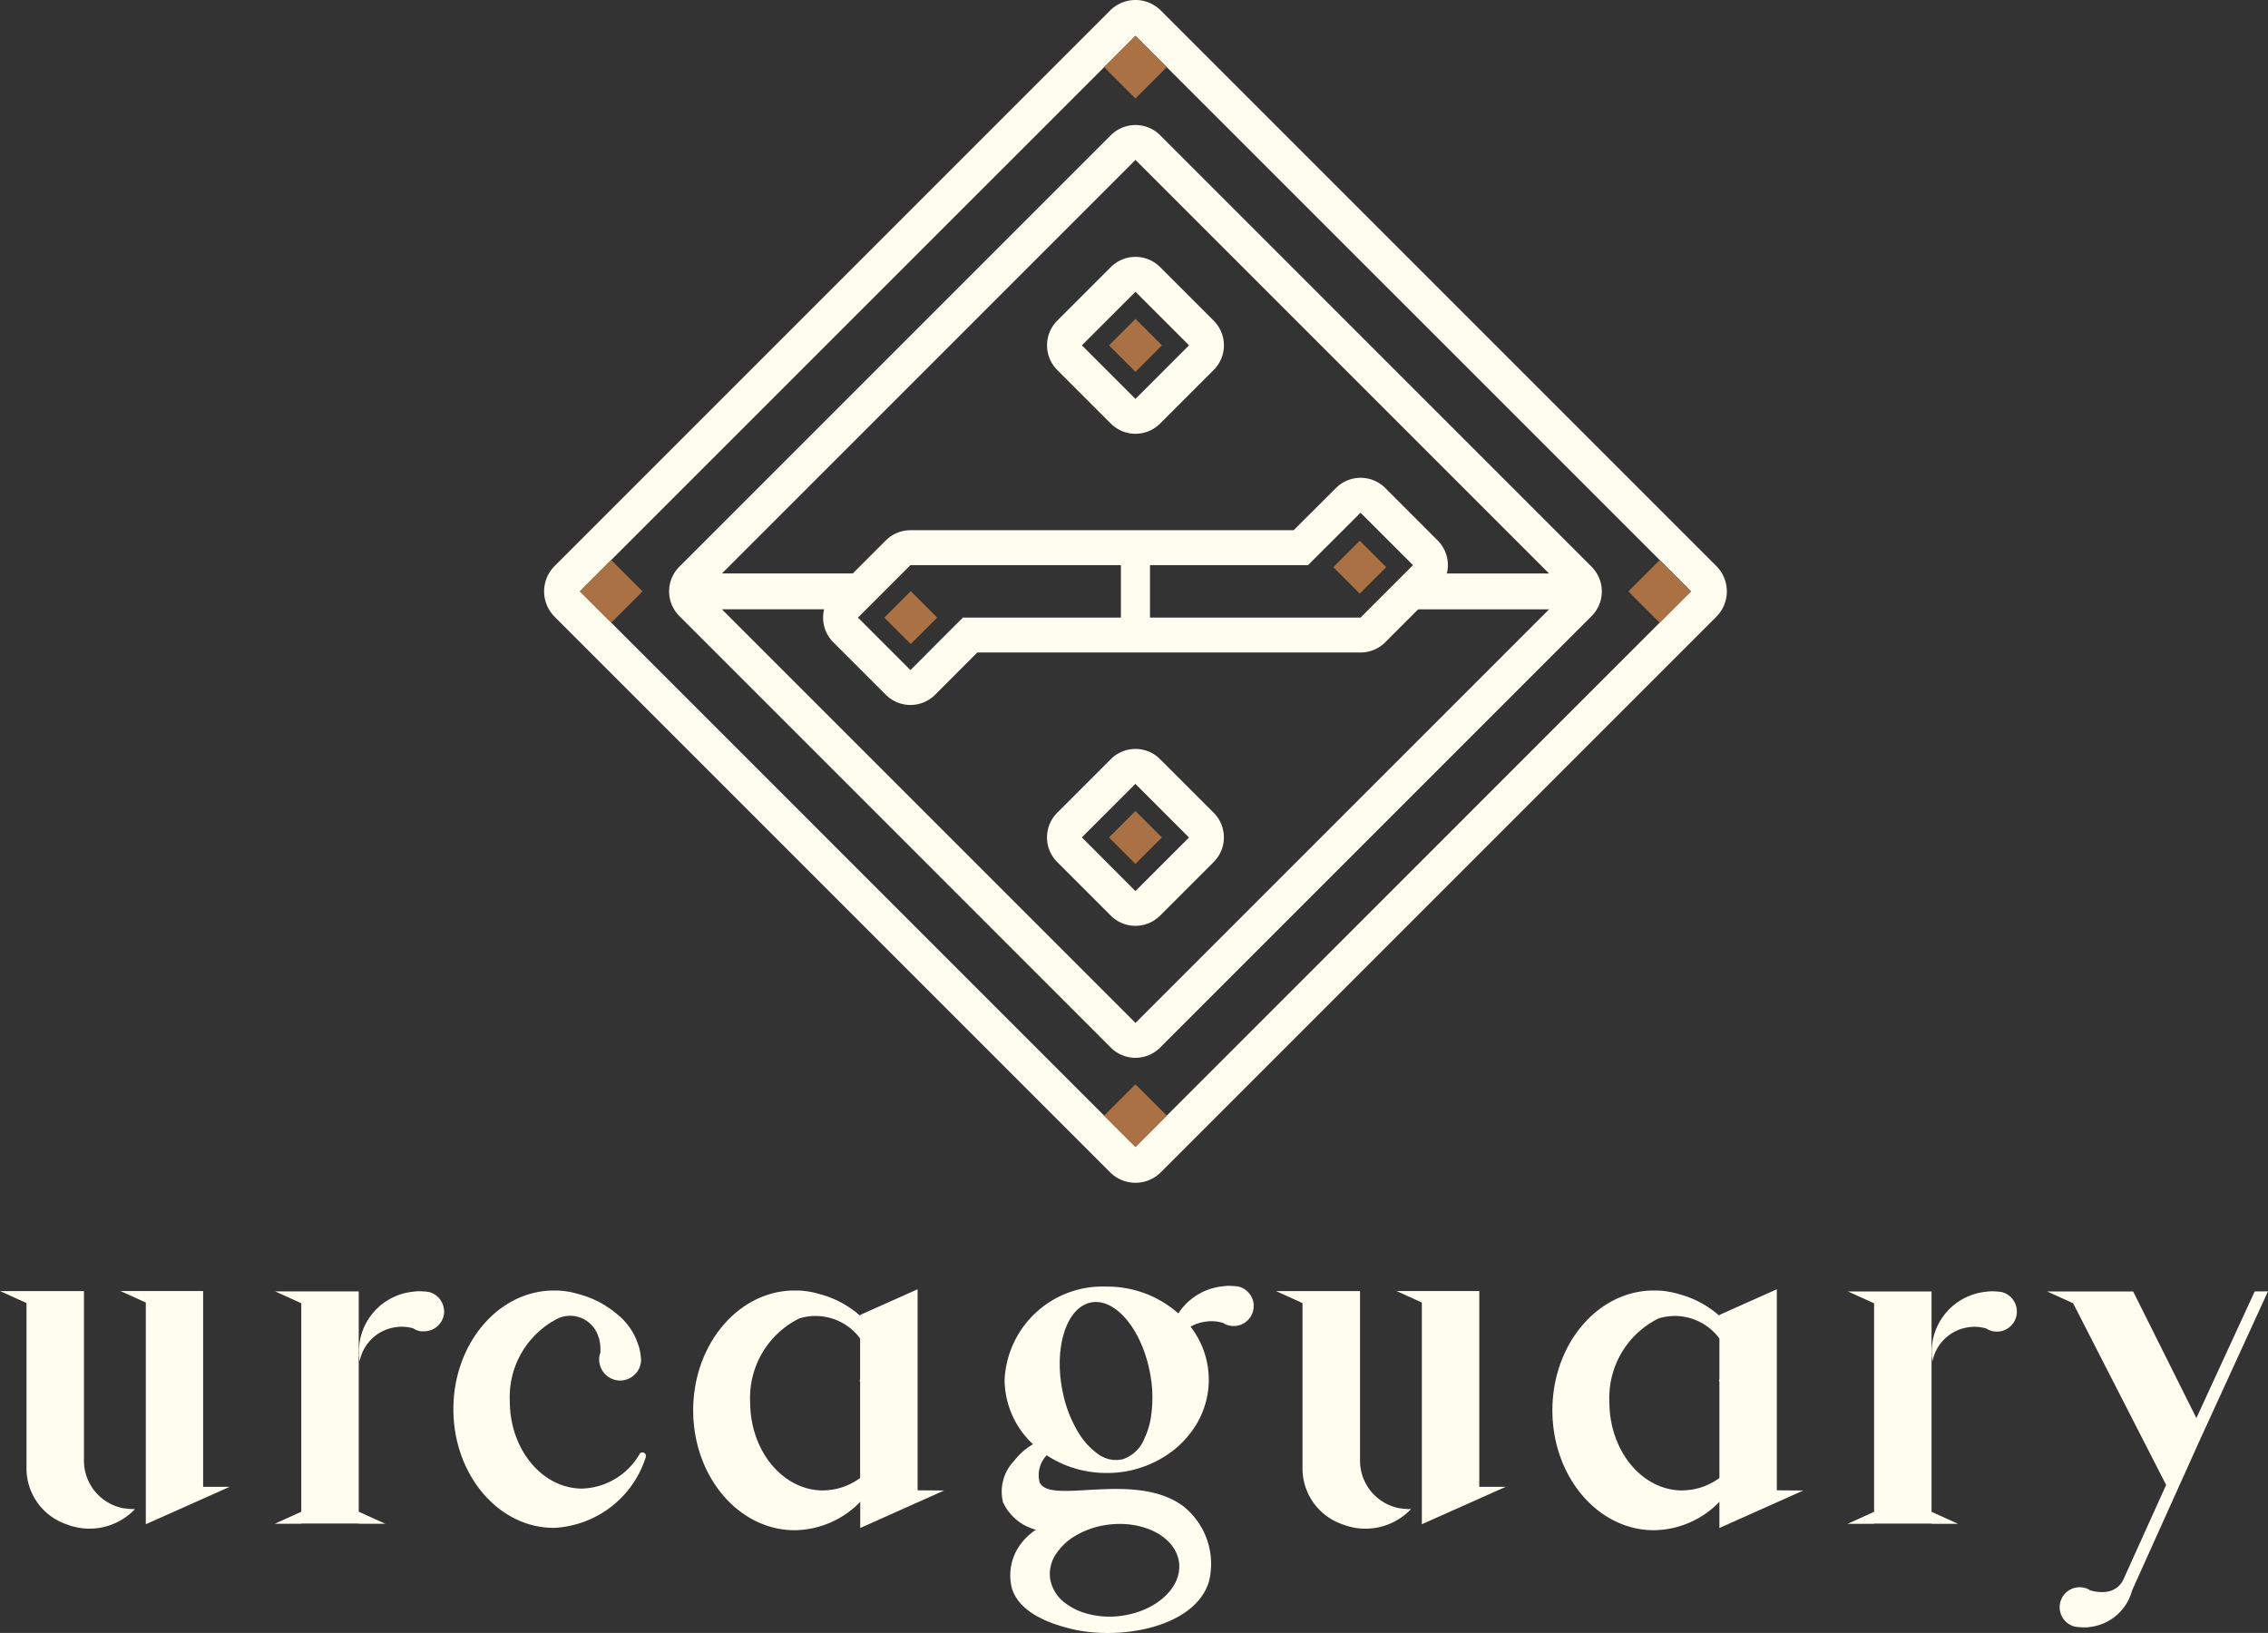 <svg xmlns="http://www.w3.org/2000/svg" xmlns:xlink="http://www.w3.org/1999/xlink" width="135.777" height="97.756" viewBox="0 0 135.777 97.756">
  <rect x="0" y="0" width="135.777" height="97.756" fill="#333333" stroke="none"/>
  <defs>
    <clipPath id="clip-path">
      <rect id="Rectangle_9" data-name="Rectangle 9" width="135.777" height="97.756" fill="none"/>
    </clipPath>
  </defs>
  <g id="logo" transform="translate(-42.34)">
    <g id="Groupe_1" data-name="Groupe 1" transform="translate(42.34)" clip-path="url(#clip-path)">
      <path id="Tracé_1" data-name="Tracé 1" d="M305.565,374.185a1.2,1.2,0,0,0-.661-1.011h0a1.082,1.082,0,0,0-.248-.091s0,0,0,0a1.935,1.935,0,0,0-.252-.031.035.035,0,0,0-.026,0,2.765,2.765,0,0,0-.3-.015,2.02,2.02,0,0,0-.343.026,3.6,3.6,0,0,0-2.682,1.626,6.4,6.4,0,0,0-4.289-1.605,5.865,5.865,0,0,0-6.113,5.579,5.315,5.315,0,0,0,1.7,3.856,3.984,3.984,0,0,0-1.133,1,2.659,2.659,0,0,0-.662,2.472,3.009,3.009,0,0,0,1.97,1.648,3.56,3.56,0,0,0-1.1,1.138,3.136,3.136,0,0,0-.355,2.3c.437,1.663,2.679,2.262,3.391,2.453,3,.8,7.609-.026,8.426-2.8a4.407,4.407,0,0,0-1.517-4.482c-2.883-2.177-8-.061-8.621-1.446a1.706,1.706,0,0,1,.424-1.621,6.117,6.117,0,0,0,.824.46,6.541,6.541,0,0,0,2.761.6,6.429,6.429,0,0,0,4.094-1.435,5.581,5.581,0,0,0,.885-.909,5.175,5.175,0,0,0,.046-6.414,2.52,2.52,0,0,1,.989-.312,1.261,1.261,0,0,1,.241-.017,2.5,2.5,0,0,1,.726.106h0a.909.909,0,0,0,.183.1,1.117,1.117,0,0,0,.211.061s0,0,0,0a1.17,1.17,0,0,0,.231.022,1.191,1.191,0,0,0,1.137-.822,1.159,1.159,0,0,0,.061-.372.578.578,0,0,0,0-.061m-11.838,14.909a3.474,3.474,0,0,1,1.09-1.051,5.021,5.021,0,0,1,1.968-.7c2.125-.3,4.049.673,4.3,2.174s-1.272,2.964-3.4,3.265a5.077,5.077,0,0,1-2.312-.188,3.617,3.617,0,0,1-1.056-.545,2.289,2.289,0,0,1-.931-1.44,2.147,2.147,0,0,1,.339-1.514m5.695-8.234a4.745,4.745,0,0,1-.4,1.325,2.127,2.127,0,0,1-1.282,1.226,1.8,1.8,0,0,1-1.512-.325,4.234,4.234,0,0,1-1.155-1.272,7.524,7.524,0,0,1-.926-2.367c-.557-2.583.147-5,1.573-5.392s3.036,1.381,3.594,3.964a7.78,7.78,0,0,1,.107,2.841" transform="translate(-230.51 -296.061)" fill="#fffdef"/>
      <path id="Tracé_2" data-name="Tracé 2" d="M142.944,384.095a.208.208,0,0,0-.265.081,4.119,4.119,0,0,1-3.442,2.065c-2.388,0-4.326-2.348-4.326-5.243a5.271,5.271,0,0,1,2.915-4.958,1.77,1.77,0,0,1,2.365,1.041l.005.017a1.267,1.267,0,0,1,.076.242,2.613,2.613,0,0,1,.06.769.007.007,0,0,0,0,0,.932.932,0,0,0-.056.209,1.131,1.131,0,0,0-.013.23s0,0,0,.006a1.094,1.094,0,0,0,.031.24,1.256,1.256,0,0,0,1.5.948.5.5,0,0,0,.062-.017,1.253,1.253,0,0,0,.88-.911v-.006a1.2,1.2,0,0,0,.035-.274s0,0,0,0a1.95,1.95,0,0,0-.029-.265.025.025,0,0,0,0-.027,2.809,2.809,0,0,0-.054-.311,1.525,1.525,0,0,0-.043-.161,1.426,1.426,0,0,0-.05-.149.366.366,0,0,0-.014-.036,3.717,3.717,0,0,0-.648-1.191,3.821,3.821,0,0,0-.572-.571s0,0,0,0a5.882,5.882,0,0,0-2.332-1.224l-.043-.012a4.895,4.895,0,0,0-1.184-.2l-.06,0c-.021,0-.041,0-.06,0l-.068,0c-.141,0-.222,0-.222,0-3.249.1-5.858,3.241-5.858,7.1,0,3.926,2.694,7.107,6.017,7.107a6.072,6.072,0,0,0,5.5-4.234.208.208,0,0,0-.108-.261" transform="translate(-104.391 -297.128)" fill="#fffdef"/>
      <path id="Tracé_3" data-name="Tracé 3" d="M109.191,375.75a1.2,1.2,0,0,0-.661-1.011h0a1.088,1.088,0,0,0-.248-.091s0,0,0,0a1.971,1.971,0,0,0-.252-.03.037.037,0,0,0-.026,0,2.8,2.8,0,0,0-.3-.015,2,2,0,0,0-.344.026,3.606,3.606,0,0,0-3.266,3.59,3.05,3.05,0,0,0,.02.378q.01.1.026.2a2.548,2.548,0,0,1,2.264-2.053,1.257,1.257,0,0,1,.241-.017,2.489,2.489,0,0,1,.726.107h0a.9.9,0,0,0,.183.1,1.128,1.128,0,0,0,.211.061s0,0,0,0A1.178,1.178,0,0,0,108,377a1.2,1.2,0,0,0,1.2-1.194.483.483,0,0,0,0-.061" transform="translate(-82.609 -297.303)" fill="#fffdef"/>
      <path id="Tracé_4" data-name="Tracé 4" d="M81.331,374.66H79.744l1.568.711v12.481l-1.587.719h1.587v-.014h3.44v.014h1.587l-1.587-.719V374.66Z" transform="translate(-63.275 -297.352)" fill="#fffdef"/>
      <path id="Tracé_5" data-name="Tracé 5" d="M565.515,375.77a1.2,1.2,0,0,0-.661-1.011h0a1.083,1.083,0,0,0-.248-.091s0,0,0,0a2,2,0,0,0-.252-.03.037.037,0,0,0-.026,0,2.82,2.82,0,0,0-.3-.015,2,2,0,0,0-.344.026,3.606,3.606,0,0,0-3.266,3.59,3.068,3.068,0,0,0,.02.378q.01.1.026.2a2.548,2.548,0,0,1,2.263-2.053,1.26,1.26,0,0,1,.241-.017,2.488,2.488,0,0,1,.727.106h0a.912.912,0,0,0,.183.1,1.122,1.122,0,0,0,.211.061s0,0,0,0a1.176,1.176,0,0,0,.23.022,1.191,1.191,0,0,0,1.137-.822,1.17,1.17,0,0,0,.061-.372.49.49,0,0,0,0-.061" transform="translate(-444.774 -297.319)" fill="#fffdef"/>
      <path id="Tracé_6" data-name="Tracé 6" d="M537.654,374.68h-1.587l1.568.711v12.481l-1.587.72h1.587v-.014h3.44v.014h1.587l-1.587-.72V374.68Z" transform="translate(-425.44 -297.368)" fill="#fffdef"/>
      <path id="Tracé_7" data-name="Tracé 7" d="M463.837,386.087V374.052l-2.506,1.119-.339.153-.547.243-.044.02v.056c-.025-.022-.049-.046-.075-.067,0,0,0,0,0,0a5.935,5.935,0,0,0-2.355-1.236l-.043-.012a4.947,4.947,0,0,0-1.2-.2l-.06,0c-.021,0-.041,0-.06,0l-.069,0c-.142,0-.224,0-.224,0-3.28.1-5.914,3.272-5.914,7.172,0,3.964,2.72,7.176,6.074,7.176a5.532,5.532,0,0,0,3.925-1.7v1.568l1.384-.619,3.636-1.625Zm-5.655.009c-2.412,0-4.368-2.37-4.368-5.293a5.3,5.3,0,0,1,2.943-5.006A3.314,3.314,0,0,1,460.4,377v2.42l-.034.139h.034v5.79a3.786,3.786,0,0,1-2.219.743" transform="translate(-357.465 -296.87)" fill="#fffdef"/>
      <path id="Tracé_8" data-name="Tracé 8" d="M214.54,386.087V374.052l-2.506,1.119-.339.153-.547.243-.044.02v.056c-.025-.022-.049-.046-.075-.067,0,0,0,0,0,0a5.933,5.933,0,0,0-2.355-1.236l-.043-.012a4.947,4.947,0,0,0-1.195-.2l-.061,0c-.021,0-.041,0-.061,0l-.068,0c-.143,0-.225,0-.225,0-3.28.1-5.915,3.272-5.915,7.172,0,3.964,2.72,7.176,6.075,7.176a5.532,5.532,0,0,0,3.925-1.7v1.568l1.384-.619,3.636-1.625Zm-5.656.009c-2.412,0-4.368-2.37-4.368-5.293a5.3,5.3,0,0,1,2.943-5.006A3.314,3.314,0,0,1,211.1,377v2.42l-.034.139h.034v5.79a3.786,3.786,0,0,1-2.219.743" transform="translate(-159.607 -296.87)" fill="#fffdef"/>
      <path id="Tracé_9" data-name="Tracé 9" d="M606.349,374.68l-3.491,7.581-3.785-7.581h-5.154l1.56.707,5.568,10.876L598.5,391.9a1.279,1.279,0,0,1-1.028.759h-.009a1.309,1.309,0,0,1-.241.019,2.476,2.476,0,0,1-.726-.107h0a.969.969,0,0,0-.182-.1,1.178,1.178,0,0,0-.212-.061l0,0a1.08,1.08,0,0,0-.23-.022,1.189,1.189,0,0,0-1.137.822,1.138,1.138,0,0,0-.061.372c0,.02,0,.04,0,.061a1.193,1.193,0,0,0,.661,1.01h0a1.039,1.039,0,0,0,.247.092l.005,0a2.316,2.316,0,0,0,.253.031.038.038,0,0,0,.026,0,2.691,2.691,0,0,0,.3.015,1.906,1.906,0,0,0,.343-.026,2.968,2.968,0,0,0,2.5-2.186l0,0,2.245-4.983,1.554-3.446.245-.546,4.092-8.93Z" transform="translate(-471.369 -297.368)" fill="#fffdef"/>
      <path id="Tracé_10" data-name="Tracé 10" d="M41.487,386.286H39.9V374.566H36.467v0H34.951l1.517.688v13.271Z" transform="translate(-27.739 -297.278)" fill="#fffdef"/>
      <path id="Tracé_11" data-name="Tracé 11" d="M7.456,387.585l-.03,0a2.9,2.9,0,0,1-2.4-2.878V374.577l-3.444,0H0l1.586.719v9.886a3.536,3.536,0,0,0,2.381,3.352.064.064,0,0,0,.026.009,3.754,3.754,0,0,0,4.089-.916.337.337,0,0,1-.043,0,3.6,3.6,0,0,1-.584-.046" transform="translate(0 -297.287)" fill="#fffdef"/>
      <path id="Tracé_12" data-name="Tracé 12" d="M411.723,386.286h-1.583V374.566H406.7v0h-1.517l1.517.688v13.271Z" transform="translate(-321.58 -297.278)" fill="#fffdef"/>
      <path id="Tracé_13" data-name="Tracé 13" d="M377.689,387.585l-.03,0a2.9,2.9,0,0,1-2.4-2.878V374.577l-3.444,0v0h-1.587l1.587.719v9.888a3.536,3.536,0,0,0,2.381,3.352.062.062,0,0,0,.026.009,3.754,3.754,0,0,0,4.089-.916.337.337,0,0,1-.043,0,3.6,3.6,0,0,1-.584-.046" transform="translate(-293.839 -297.287)" fill="#fffdef"/>
      <path id="Tracé_14" data-name="Tracé 14" d="M193.26,2.146,226.518,35.4,193.26,68.661,160,35.4,193.26,2.146m0-2.146a2.139,2.139,0,0,0-1.517.629L158.486,33.886a2.146,2.146,0,0,0,0,3.035l33.257,33.257a2.146,2.146,0,0,0,3.035,0l33.257-33.257a2.146,2.146,0,0,0,0-3.035L194.778.629A2.139,2.139,0,0,0,193.26,0" transform="translate(-125.284 0)" fill="#fffdef"/>
      <path id="Tracé_15" data-name="Tracé 15" d="M309.075,76.616l3.207,3.207-3.207,3.207-3.207-3.207,3.207-3.207m0-2.088h0a2.087,2.087,0,0,0-1.476.612l-3.207,3.207a2.088,2.088,0,0,0,0,2.952l3.207,3.207a2.087,2.087,0,0,0,2.952,0l3.207-3.207a2.087,2.087,0,0,0,0-2.953l-3.207-3.207a2.086,2.086,0,0,0-1.476-.612" transform="translate(-241.099 -59.15)" fill="#fffdef"/>
      <rect id="Rectangle_1" data-name="Rectangle 1" width="2.24" height="2.24" transform="translate(66.392 20.674) rotate(-45)" fill="#a97144"/>
      <rect id="Rectangle_2" data-name="Rectangle 2" width="2.24" height="2.24" transform="matrix(0.707, -0.707, 0.707, 0.707, 52.94, 36.973)" fill="#a97144"/>
      <rect id="Rectangle_3" data-name="Rectangle 3" width="2.24" height="2.24" transform="matrix(0.707, -0.707, 0.707, 0.707, 79.82, 33.954)" fill="#a97144"/>
      <path id="Tracé_16" data-name="Tracé 16" d="M309.067,219.4l3.207,3.207-3.207,3.207L305.86,222.6l3.207-3.207m0-2.087h0a2.087,2.087,0,0,0-1.476.611l-3.207,3.207a2.087,2.087,0,0,0,0,2.952l3.207,3.207a2.087,2.087,0,0,0,2.952,0l3.207-3.207a2.088,2.088,0,0,0,0-2.953l-3.207-3.207a2.087,2.087,0,0,0-1.476-.611" transform="translate(-241.092 -172.47)" fill="#fffdef"/>
      <rect id="Rectangle_4" data-name="Rectangle 4" width="2.65" height="2.65" transform="matrix(0.707, -0.707, 0.707, 0.707, 66.102, 66.784)" fill="#a97144"/>
      <rect id="Rectangle_5" data-name="Rectangle 5" width="2.65" height="2.65" transform="matrix(0.707, -0.707, 0.707, 0.707, 34.719, 35.403)" fill="#a97144"/>
      <rect id="Rectangle_6" data-name="Rectangle 6" width="2.65" height="2.65" transform="translate(66.101 4.021) rotate(-45)" fill="#a97144"/>
      <rect id="Rectangle_7" data-name="Rectangle 7" width="2.65" height="2.65" transform="translate(97.484 35.404) rotate(-45)" fill="#a97144"/>
      <rect id="Rectangle_8" data-name="Rectangle 8" width="2.24" height="2.24" transform="translate(66.392 50.134) rotate(-45.004)" fill="#a97144"/>
      <path id="Tracé_17" data-name="Tracé 17" d="M249.356,62.713,223.524,36.882a2.087,2.087,0,0,0-2.952,0L194.74,62.713a2.087,2.087,0,0,0,0,2.952L220.571,91.5a2.087,2.087,0,0,0,2.952,0l25.832-25.832a2.087,2.087,0,0,0,0-2.952M222.048,38.358l24.759,24.759h-6.12a2.069,2.069,0,0,0-.549-1.977L237,58a2.088,2.088,0,0,0-2.95,0l-2.531,2.527h-22.94a2.087,2.087,0,0,0-1.476.612l-1.976,1.976h-7.835ZM208.576,62.617h12.6v3.142h-9.463L208.576,68.9l-3.142-3.142Zm14.341,3.142V62.617h9.462l3.142-3.137,3.142,3.137-3.142,3.142h-12.6Zm-.869,24.263L197.289,65.263h6.119a2.084,2.084,0,0,0,.55,1.972l3.142,3.142a2.087,2.087,0,0,0,1.476.612h0a2.088,2.088,0,0,0,1.477-.613l2.526-2.529h22.942A2.087,2.087,0,0,0,237,67.235l1.972-1.972h7.837ZM247.879,64.19h0Z" transform="translate(-154.071 -28.786)" fill="#fffdef"/>
    </g>
  </g>
</svg>
